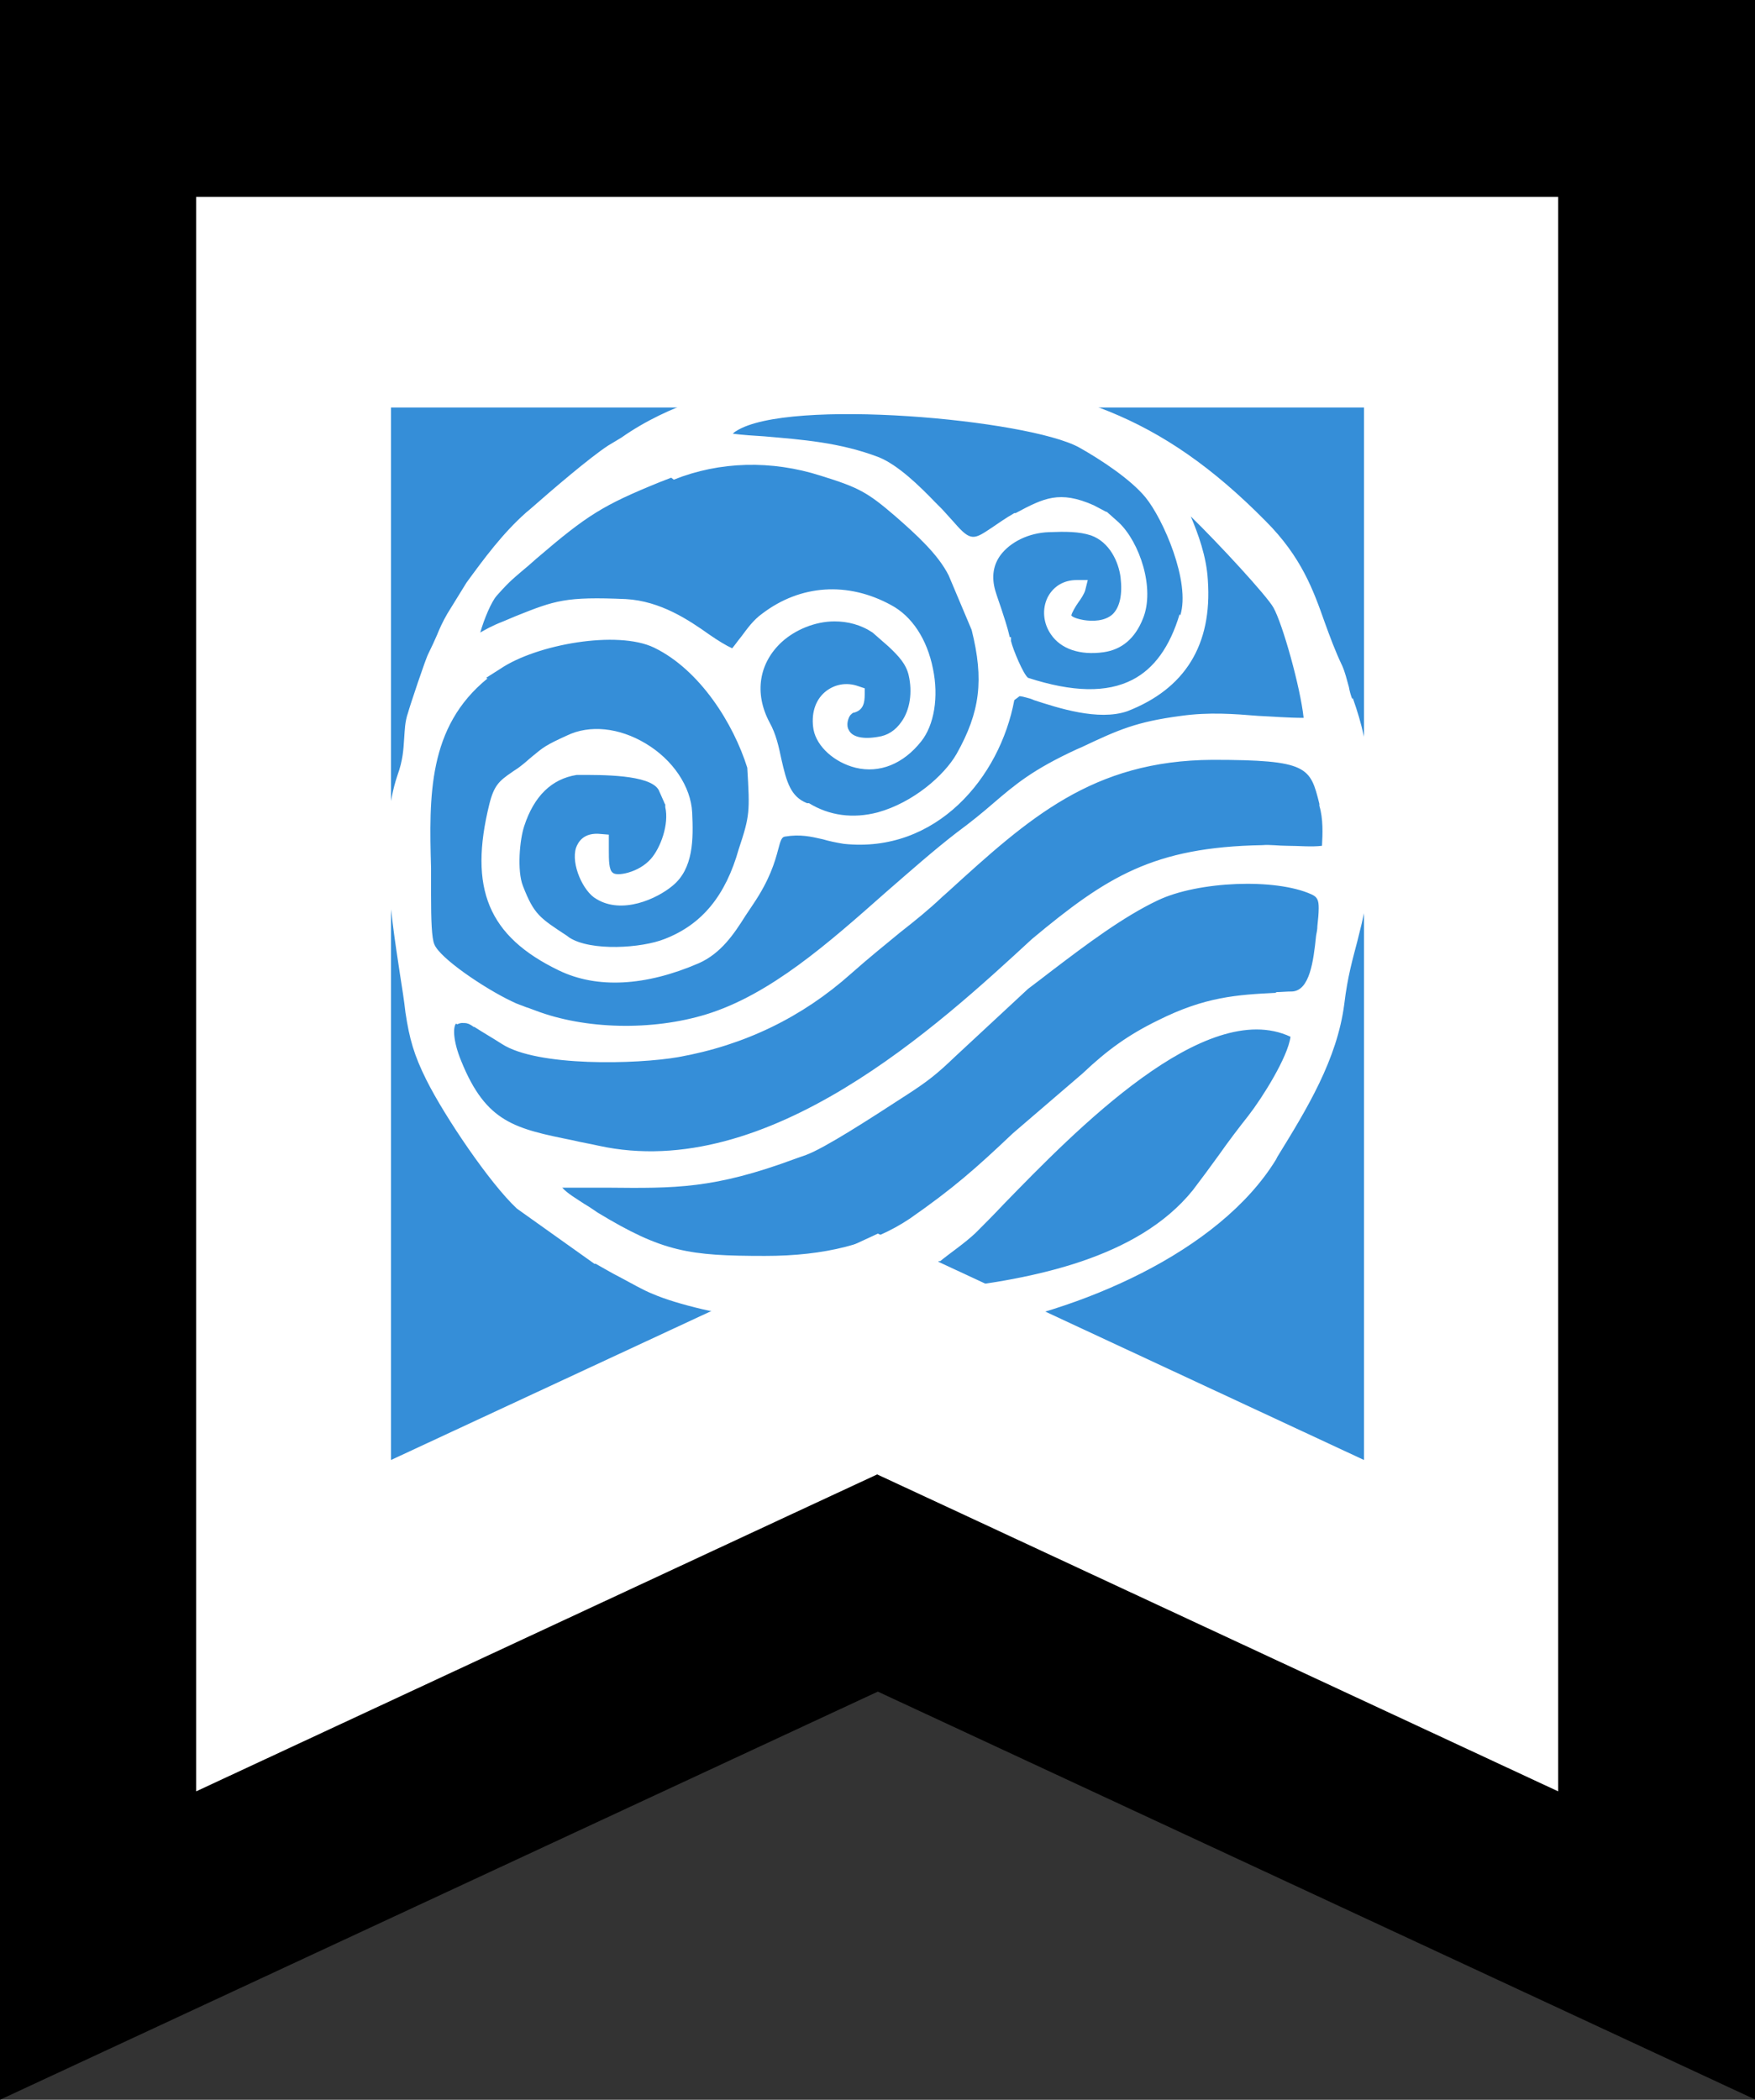 <?xml version="1.0" encoding="UTF-8"?><svg id="a" xmlns="http://www.w3.org/2000/svg" viewBox="0 0 26.75 32"><rect x="0" y="0" width="26.75" height="32" fill="#333333" stroke="none"/><defs><style>.e{fill:#fff;}.f{fill:#358ed8;}</style></defs><g><polygon class="e" points="13.38 24.12 1.5 29.65 1.5 1.5 25.25 1.5 25.25 29.65 13.38 24.12"/><path d="m23.75,3v24.3l-9.11-4.24-1.27-.59-1.27.59-9.11,4.24V3h20.75m3-3H0v32l13.38-6.22,13.38,6.22V0h0Z"/></g><polygon class="f" points="20.79 22.25 13.38 18.8 5.96 22.25 5.96 6.21 20.79 6.21 20.79 22.25"/><g id="b"><g id="c"><path class="e" d="m20.61,10.65c-.02-.05-.04-.12-.05-.18-.03-.11-.06-.23-.1-.32-.11-.23-.19-.45-.27-.67-.17-.48-.35-.99-.9-1.54-1.62-1.64-2.99-2.05-5.27-2.29-.2,0-.36,0-.5-.01-.77-.02-.81-.02-1.76.16-.68.13-1.55.35-2.29.87,0,0,0,0,0,0h0s-.2.12-.2.12c-.29.19-.86.68-1.19.97l-.06.05c-.36.32-.64.7-.91,1.07l-.29.47c-.07.12-.12.23-.16.33-.04.09-.08.18-.13.28-.04.07-.29.82-.31.9-.05.14-.05.27-.06.4-.01.16-.02.33-.1.55-.29.85-.12,2.02.04,3.06.03.19.06.38.08.56.06.4.13.65.32,1.03.28.56.97,1.58,1.38,1.96l1.18.84h.02c.11.06.24.14.38.21.17.09.34.19.49.25.77.33,2.64.6,3.94.6.32,0,.6-.02.82-.05,1.73-.27,3.87-1.18,4.74-2.6l.02-.04c.45-.73.91-1.48,1.02-2.33.05-.42.13-.69.2-.96.09-.36.18-.69.19-1.27,0-.1,0-.19,0-.29.02-.77.03-1.33-.26-2.14Zm-7.01,8.96c.12-.04.25-.09.37-.15.08-.05.16-.1.23-.16.04-.03.07-.05.11-.08h.02c.16-.13.37-.27.54-.43.12-.12.27-.27.43-.44,1.08-1.11,3.07-3.16,4.37-2.55-.04.31-.43.93-.64,1.2-.15.19-.31.4-.45.6-.13.18-.27.37-.4.54-.84,1.04-2.44,1.35-3.74,1.5-.24.03-.7.04-.98.02.05-.02.1-.04.15-.06Zm5.86-4.48c-.61.03-1.09.06-1.81.42-.45.22-.77.45-1.15.81l-1.06.91c-.57.54-.91.84-1.57,1.3-.58.39-1.3.57-2.21.57-1.16,0-1.56-.06-2.55-.66-.06-.04-.13-.09-.2-.13-.12-.08-.26-.16-.34-.25.26,0,.48,0,.69,0,1.03.01,1.62.02,2.86-.44h0s.17-.06.17-.06c.29-.11.94-.53,1.54-.92.31-.2.46-.32.72-.57l1.12-1.04c.12-.09.25-.19.38-.29.5-.38,1.07-.81,1.6-1.06.61-.29,1.79-.34,2.34-.09.09.04.11.09.11.21,0,.08-.01.18-.02.27,0,.05-.01.1-.02.15-.04.4-.1.83-.36.85-.09,0-.18.01-.26.01Zm-9.19-7.82c.7-.28,1.49-.3,2.24-.06.58.18.71.25,1.14.62.32.28.65.58.81.9l.35.83c.19.76.13,1.25-.23,1.89-.19.33-.66.74-1.2.89-.38.1-.74.05-1.05-.14h-.03c-.25-.1-.31-.32-.39-.67-.04-.19-.08-.38-.18-.56-.24-.45-.16-.91.19-1.23.2-.18.5-.31.8-.31.2,0,.4.05.58.17l.24.21c.16.15.27.27.31.44.06.26.02.53-.11.71-.09.13-.21.21-.36.23-.23.04-.39,0-.44-.1-.05-.08-.01-.19.02-.23.03-.03.04-.04.06-.04.14-.04.16-.15.16-.28v-.09s-.09-.03-.09-.03c-.19-.07-.38-.03-.52.09-.15.13-.21.34-.17.57.05.26.32.5.64.58.37.09.73-.06,1-.4.2-.25.27-.68.18-1.11-.09-.45-.32-.8-.64-.97-.66-.36-1.38-.31-1.96.13-.14.1-.23.23-.32.35-.05.06-.09.12-.14.18-.09-.04-.22-.12-.35-.21-.31-.22-.74-.51-1.27-.54-.92-.04-1.08.02-1.68.26l-.19.08c-.18.07-.28.13-.35.17.06-.21.17-.47.25-.56.21-.24.3-.3.39-.38.06-.05.12-.1.22-.19.77-.66,1.01-.81,1.87-1.16h0s.18-.07.18-.07Zm7.71,2.05c-.15.5-.39.83-.72,1-.39.2-.91.19-1.59-.03-.07-.05-.23-.43-.26-.56v-.06s-.02,0-.02,0c-.04-.18-.09-.31-.13-.44-.03-.09-.06-.17-.09-.27-.06-.21-.03-.39.08-.54.15-.2.43-.34.74-.35.25-.01.46-.01.64.05.28.1.42.4.45.64.03.26-.01.45-.12.56-.12.11-.31.11-.44.09-.17-.03-.19-.07-.19-.07,0-.03.07-.15.1-.19.05-.07.09-.13.11-.19l.04-.16h-.17s0,0,0,0c-.19,0-.35.09-.44.26-.09.18-.07.4.05.57.15.22.44.32.8.27.28-.04.48-.21.6-.51.19-.46-.05-1.17-.37-1.47l-.18-.16h-.01s-.17-.09-.19-.1c-.52-.23-.76-.11-1.19.12h-.02c-.14.08-.25.16-.34.22-.27.18-.32.22-.57-.07l-.19-.21-.1-.1c-.25-.26-.57-.57-.86-.69-.6-.23-1.18-.27-1.75-.32-.16-.01-.32-.02-.48-.04.01-.01.03-.03.05-.04.79-.51,4.45-.18,5.23.25.32.18.78.48,1.01.76.27.33.69,1.29.53,1.8Zm-10.57.97l.22-.14c.55-.37,1.78-.59,2.34-.32.7.34,1.21,1.16,1.42,1.83.04.67.04.73-.13,1.24-.2.71-.56,1.15-1.13,1.37-.35.14-1.12.19-1.45-.02l-.04-.03c-.41-.27-.5-.32-.67-.76-.09-.23-.05-.7.02-.91.15-.46.42-.72.8-.78h.04c.32,0,1.08-.01,1.21.23l.08.18s.01.03.02.04c0,.01,0,.03,0,.04.06.26-.07.62-.22.79-.09.1-.21.17-.35.21-.11.03-.2.03-.23,0-.06-.04-.06-.2-.06-.34,0-.04,0-.09,0-.13v-.11s-.12-.01-.12-.01c-.27-.03-.35.13-.38.21-.08.25.11.67.31.78.39.24.92,0,1.16-.2.32-.26.32-.71.3-1.12-.02-.39-.29-.8-.71-1.05-.4-.24-.85-.29-1.2-.12-.33.15-.36.18-.53.32-.05.04-.1.09-.18.15-.05.04-.09.06-.13.09-.19.13-.27.2-.34.48-.32,1.29-.02,2.02,1.06,2.54.58.28,1.32.24,2.13-.11.34-.15.54-.45.71-.72.04-.06.08-.12.12-.18.25-.37.33-.64.38-.83.04-.16.06-.19.1-.2.24-.04.4,0,.58.04.1.03.2.05.32.07,1.41.15,2.38-1.01,2.6-2.19l.04-.03s.04-.03.04-.03c0,0,.03,0,.1.02.04.01.08.02.12.04.37.12.98.32,1.42.17.88-.34,1.3-1.01,1.23-2-.02-.36-.15-.71-.26-.97.43.42,1.16,1.21,1.26,1.39.14.25.41,1.21.46,1.68-.24,0-.47-.02-.69-.03-.37-.03-.75-.06-1.18,0-.68.09-.95.21-1.52.48l-.07.03c-.67.31-.93.53-1.28.83-.15.13-.32.27-.55.44-.35.27-.7.58-1.08.91-.87.77-1.76,1.56-2.74,1.86-.82.25-1.84.23-2.6-.06-.06-.02-.1-.04-.14-.05-.07-.03-.12-.04-.22-.09-.42-.2-1.1-.66-1.18-.87-.04-.09-.05-.37-.05-.76,0-.13,0-.26,0-.4-.03-1.1-.05-2.15.86-2.89Zm-.44,5.28s.04-.02.07-.02c.03,0,.07,0,.09.01.01,0,.05.02.09.05h.01c.14.09.28.17.42.26.54.35,2.06.31,2.69.2,1.01-.18,1.89-.61,2.63-1.27.27-.24.52-.44.75-.63.23-.18.44-.35.64-.54l.09-.08c1.23-1.12,2.2-2,4.03-2.01,1.46,0,1.49.11,1.63.67v.03c.06.2.05.43.04.61-.16.02-.35,0-.53,0-.13,0-.26-.02-.38-.01-1.66.03-2.37.48-3.51,1.43-1.41,1.3-4.02,3.72-6.61,3.15-.13-.03-.26-.05-.38-.08-.89-.18-1.33-.27-1.71-1.21-.12-.29-.13-.51-.08-.57Z"/></g></g></svg>